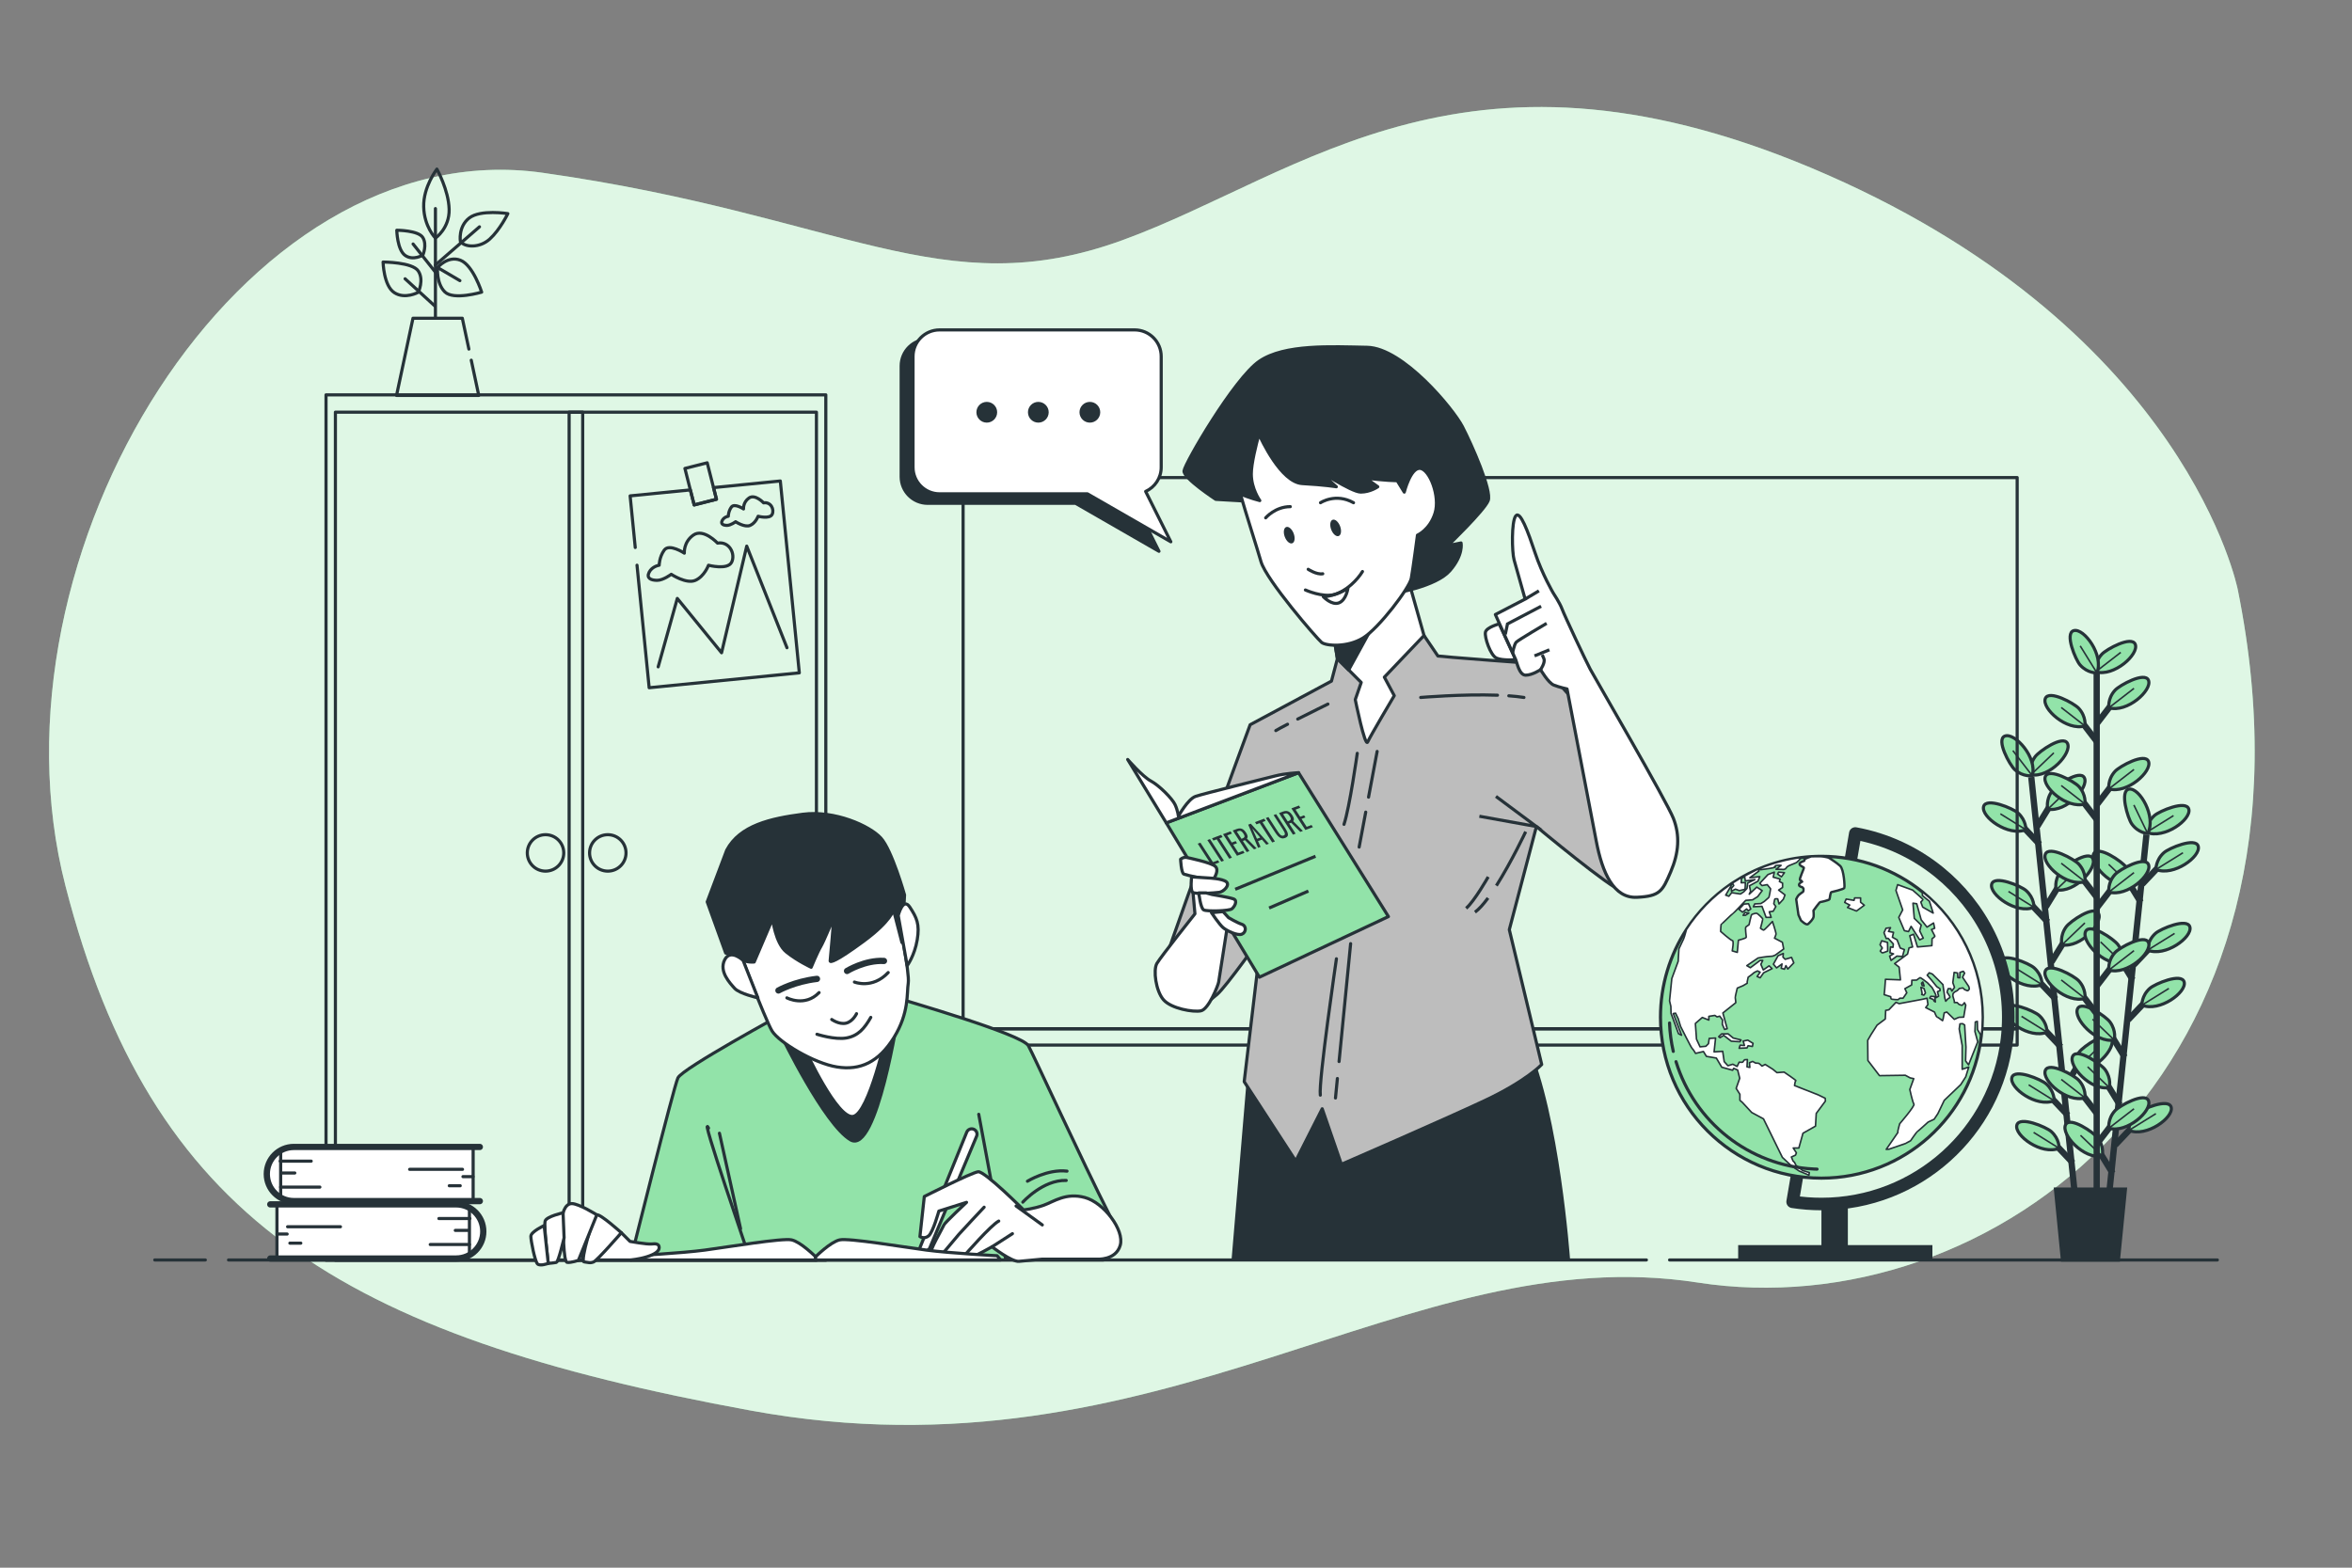 <?xml version="1.0" encoding="utf-8"?>
<!-- Generator: Adobe Illustrator 27.5.0, SVG Export Plug-In . SVG Version: 6.00 Build 0)  -->
<svg version="1.1" xmlns="http://www.w3.org/2000/svg" xmlns:xlink="http://www.w3.org/1999/xlink" x="0px" y="0px"
	 viewBox="0 0 750 500" style="enable-background:new 0 0 750 500;" xml:space="preserve">
<rect x="0" y="0" width="750" height="500" fill="#808080" stroke="none"/>
<g id="Background_Simple">
	<g>
		<path style="fill:#92E3A9;" d="M713.57,188.035c0,0-16.016-81.682-130.532-132.133c-114.515-50.451-167.54-0.247-225.112,20.698
			s-88.804-7.885-184.901-21.498C76.928,41.487-6.356,176.824,20.871,282.53c27.227,105.706,87.288,143.344,218.62,167.369
			c131.332,24.024,209.011-55.256,301.904-40.841C634.29,423.472,744.801,342.591,713.57,188.035z"/>
		<path style="opacity:0.7;fill:#FFFFFF;" d="M713.57,188.035c0,0-16.016-81.682-130.532-132.133
			c-114.515-50.451-167.54-0.247-225.112,20.698s-88.804-7.885-184.901-21.498C76.928,41.487-6.356,176.824,20.871,282.53
			c27.227,105.706,87.288,143.344,218.62,167.369c131.332,24.024,209.011-55.256,301.904-40.841
			C634.29,423.472,744.801,342.591,713.57,188.035z"/>
	</g>
</g>
<g id="Floor">
	<g>
		
			<line style="fill:none;stroke:#263238;stroke-linecap:round;stroke-linejoin:round;stroke-miterlimit:10;" x1="532.393" y1="401.851" x2="707.067" y2="401.851"/>
		
			<line style="fill:none;stroke:#263238;stroke-linecap:round;stroke-linejoin:round;stroke-miterlimit:10;" x1="72.868" y1="401.851" x2="525.003" y2="401.851"/>
		
			<line style="fill:none;stroke:#263238;stroke-linecap:round;stroke-linejoin:round;stroke-miterlimit:10;" x1="49.354" y1="401.851" x2="65.478" y2="401.851"/>
	</g>
</g>
<g id="Plant_2">
	<g>
		<g>
			
				<line style="fill:none;stroke:#263238;stroke-width:2;stroke-miterlimit:10;" x1="647.728" y1="247.84" x2="661.653" y2="381.263"/>
			<g>
				<g>
					
						<line style="fill:none;stroke:#263238;stroke-width:2;stroke-miterlimit:10;" x1="659.409" y1="355.729" x2="653.096" y2="349.062"/>
					<path style="fill:#92E3A9;stroke:#263238;stroke-miterlimit:10;" d="M655.014,351.06c0,0,0.181-2.949-2.512-5.354
						c-1.62-1.447-10.148-5.034-10.957-2.031C640.665,346.941,649.393,353.356,655.014,351.06z"/>
					
						<line style="fill:none;stroke:#263238;stroke-width:0.5;stroke-miterlimit:10;" x1="655.014" y1="351.06" x2="646.896" y2="346.001"/>
				</g>
				<g>
					
						<line style="fill:none;stroke:#263238;stroke-width:2;stroke-miterlimit:10;" x1="660.992" y1="370.903" x2="654.68" y2="364.236"/>
					<path style="fill:#92E3A9;stroke:#263238;stroke-miterlimit:10;" d="M656.597,366.234c0,0,0.181-2.949-2.512-5.354
						c-1.62-1.447-10.148-5.034-10.957-2.031C642.248,362.115,650.976,368.53,656.597,366.234z"/>
					
						<line style="fill:none;stroke:#263238;stroke-width:0.5;stroke-miterlimit:10;" x1="656.597" y1="366.234" x2="648.479" y2="361.175"/>
				</g>
				<g>
					
						<line style="fill:none;stroke:#263238;stroke-width:2;stroke-miterlimit:10;" x1="655.544" y1="318.702" x2="649.232" y2="312.034"/>
					<path style="fill:#92E3A9;stroke:#263238;stroke-miterlimit:10;" d="M651.15,314.032c0,0,0.181-2.949-2.512-5.354
						c-1.62-1.447-10.148-5.034-10.957-2.031C636.8,309.913,645.528,316.328,651.15,314.032z"/>
					
						<line style="fill:none;stroke:#263238;stroke-width:0.5;stroke-miterlimit:10;" x1="651.15" y1="314.032" x2="643.032" y2="308.973"/>
				</g>
				<g>
					
						<line style="fill:none;stroke:#263238;stroke-width:2;stroke-miterlimit:10;" x1="657.128" y1="333.876" x2="650.815" y2="327.209"/>
					<path style="fill:#92E3A9;stroke:#263238;stroke-miterlimit:10;" d="M652.733,329.206c0,0,0.181-2.949-2.513-5.354
						c-1.62-1.447-10.148-5.034-10.957-2.031C638.384,325.087,647.112,331.502,652.733,329.206z"/>
					
						<line style="fill:none;stroke:#263238;stroke-width:0.5;stroke-miterlimit:10;" x1="652.733" y1="329.206" x2="644.615" y2="324.147"/>
				</g>
				<g>
					
						<line style="fill:none;stroke:#263238;stroke-width:2;stroke-miterlimit:10;" x1="652.972" y1="294.053" x2="646.659" y2="287.385"/>
					<path style="fill:#92E3A9;stroke:#263238;stroke-miterlimit:10;" d="M648.577,289.383c0,0,0.181-2.949-2.512-5.354
						c-1.62-1.447-10.148-5.034-10.957-2.031C634.228,285.264,642.956,291.679,648.577,289.383z"/>
					
						<line style="fill:none;stroke:#263238;stroke-width:0.5;stroke-miterlimit:10;" x1="648.577" y1="289.383" x2="640.459" y2="284.324"/>
				</g>
				<g>
					
						<line style="fill:none;stroke:#263238;stroke-width:2;stroke-miterlimit:10;" x1="650.388" y1="269.296" x2="644.076" y2="262.629"/>
					<path style="fill:#92E3A9;stroke:#263238;stroke-miterlimit:10;" d="M645.994,264.626c0,0,0.18-2.949-2.512-5.354
						c-1.62-1.447-10.148-5.034-10.957-2.031C631.644,260.507,640.372,266.922,645.994,264.626z"/>
					
						<line style="fill:none;stroke:#263238;stroke-width:0.5;stroke-miterlimit:10;" x1="645.994" y1="264.626" x2="637.875" y2="259.567"/>
				</g>
				<g>
					
						<line style="fill:none;stroke:#263238;stroke-width:2;stroke-miterlimit:10;" x1="658.347" y1="346.751" x2="663.147" y2="338.924"/>
					<path style="fill:#92E3A9;stroke:#263238;stroke-miterlimit:10;" d="M661.683,341.275c0,0-0.786-2.848,1.353-5.758
						c1.286-1.75,8.889-7.021,10.301-4.25C674.873,334.282,667.657,342.361,661.683,341.275z"/>
					
						<line style="fill:none;stroke:#263238;stroke-width:0.5;stroke-miterlimit:10;" x1="661.683" y1="341.275" x2="668.993" y2="334.288"/>
				</g>
				<g>
					
						<line style="fill:none;stroke:#263238;stroke-width:2;stroke-miterlimit:10;" x1="654.18" y1="306.82" x2="658.98" y2="298.993"/>
					<path style="fill:#92E3A9;stroke:#263238;stroke-miterlimit:10;" d="M657.516,301.344c0,0-0.786-2.848,1.353-5.758
						c1.287-1.751,8.889-7.021,10.301-4.25C670.706,294.351,663.49,302.43,657.516,301.344z"/>
					
						<line style="fill:none;stroke:#263238;stroke-width:0.5;stroke-miterlimit:10;" x1="657.516" y1="301.344" x2="664.826" y2="294.357"/>
				</g>
				<g>
					
						<line style="fill:none;stroke:#263238;stroke-width:2;stroke-miterlimit:10;" x1="652.349" y1="289.272" x2="657.149" y2="281.445"/>
					<path style="fill:#92E3A9;stroke:#263238;stroke-miterlimit:10;" d="M655.685,283.796c0,0-0.786-2.849,1.353-5.758
						c1.286-1.75,8.889-7.021,10.301-4.25C668.874,276.803,661.659,284.882,655.685,283.796z"/>
					
						<line style="fill:none;stroke:#263238;stroke-width:0.5;stroke-miterlimit:10;" x1="655.685" y1="283.796" x2="662.995" y2="276.809"/>
				</g>
				<g>
					
						<line style="fill:none;stroke:#263238;stroke-width:2;stroke-miterlimit:10;" x1="649.664" y1="263.547" x2="654.464" y2="255.72"/>
					<path style="fill:#92E3A9;stroke:#263238;stroke-miterlimit:10;" d="M653,258.07c0,0-0.786-2.848,1.353-5.758
						c1.287-1.75,8.889-7.021,10.301-4.25C666.19,251.077,658.974,259.156,653,258.07z"/>
					
						<line style="fill:none;stroke:#263238;stroke-width:0.5;stroke-miterlimit:10;" x1="653" y1="258.07" x2="660.31" y2="251.084"/>
					<path style="fill:#92E3A9;stroke:#263238;stroke-miterlimit:10;" d="M647.611,247.099c0,0-0.786-2.848,1.353-5.758
						c1.286-1.751,8.889-7.021,10.301-4.25C660.801,240.106,653.585,248.185,647.611,247.099z"/>
					
						<line style="fill:none;stroke:#263238;stroke-width:0.5;stroke-miterlimit:10;" x1="647.611" y1="247.099" x2="654.921" y2="240.112"/>
					<path style="fill:#92E3A9;stroke:#263238;stroke-miterlimit:10;" d="M648.035,247.4c0,0-2.915,0.482-5.584-1.949
						c-1.606-1.463-6.05-9.577-3.146-10.69C642.464,233.55,649.741,241.573,648.035,247.4z"/>
					
						<line style="fill:none;stroke:#263238;stroke-width:0.5;stroke-miterlimit:10;" x1="648.035" y1="247.4" x2="641.853" y2="239.398"/>
				</g>
			</g>
		</g>
		<g>
			
				<line style="fill:none;stroke:#263238;stroke-width:2;stroke-miterlimit:10;" x1="684.454" y1="266.214" x2="670.608" y2="399.646"/>
			<g>
				<g>
					
						<line style="fill:none;stroke:#263238;stroke-width:2;stroke-miterlimit:10;" x1="673.67" y1="374.197" x2="668.865" y2="366.373"/>
					<path style="fill:#92E3A9;stroke:#263238;stroke-miterlimit:10;" d="M670.331,368.723c0,0,0.784-2.849-1.356-5.757
						c-1.288-1.75-8.894-7.016-10.304-4.244C657.137,361.737,664.357,369.812,670.331,368.723z"/>
					
						<line style="fill:none;stroke:#263238;stroke-width:0.5;stroke-miterlimit:10;" x1="670.331" y1="368.723" x2="663.428" y2="362.101"/>
				</g>
				<g>
					
						<line style="fill:none;stroke:#263238;stroke-width:2;stroke-miterlimit:10;" x1="677.512" y1="337.167" x2="672.708" y2="329.343"/>
					<path style="fill:#92E3A9;stroke:#263238;stroke-miterlimit:10;" d="M674.173,331.693c0,0,0.784-2.849-1.356-5.757
						c-1.288-1.75-8.894-7.016-10.304-4.244C660.979,324.708,668.2,332.782,674.173,331.693z"/>
					
						<line style="fill:none;stroke:#263238;stroke-width:0.5;stroke-miterlimit:10;" x1="674.173" y1="331.693" x2="667.271" y2="325.071"/>
				</g>
				<g>
					
						<line style="fill:none;stroke:#263238;stroke-width:2;stroke-miterlimit:10;" x1="675.938" y1="352.342" x2="671.133" y2="344.518"/>
					<path style="fill:#92E3A9;stroke:#263238;stroke-miterlimit:10;" d="M672.599,346.868c0,0,0.784-2.849-1.356-5.757
						c-1.288-1.75-8.894-7.016-10.304-4.244C659.405,339.883,666.625,347.957,672.599,346.868z"/>
					
						<line style="fill:none;stroke:#263238;stroke-width:0.5;stroke-miterlimit:10;" x1="672.599" y1="346.868" x2="665.696" y2="340.246"/>
				</g>
				<g>
					
						<line style="fill:none;stroke:#263238;stroke-width:2;stroke-miterlimit:10;" x1="680.07" y1="312.517" x2="675.266" y2="304.693"/>
					<path style="fill:#92E3A9;stroke:#263238;stroke-miterlimit:10;" d="M676.731,307.042c0,0,0.784-2.849-1.356-5.757
						c-1.288-1.75-8.894-7.016-10.304-4.244C663.537,300.057,670.758,308.132,676.731,307.042z"/>
					
						<line style="fill:none;stroke:#263238;stroke-width:0.5;stroke-miterlimit:10;" x1="676.731" y1="307.042" x2="669.828" y2="300.42"/>
				</g>
				<g>
					
						<line style="fill:none;stroke:#263238;stroke-width:2;stroke-miterlimit:10;" x1="682.639" y1="287.758" x2="677.835" y2="279.934"/>
					<path style="fill:#92E3A9;stroke:#263238;stroke-miterlimit:10;" d="M679.3,282.284c0,0,0.784-2.849-1.356-5.757
						c-1.288-1.75-8.894-7.016-10.304-4.244C666.106,275.299,673.327,283.373,679.3,282.284z"/>
					
						<line style="fill:none;stroke:#263238;stroke-width:0.5;stroke-miterlimit:10;" x1="679.3" y1="282.284" x2="672.398" y2="275.662"/>
				</g>
				<g>
					
						<line style="fill:none;stroke:#263238;stroke-width:2;stroke-miterlimit:10;" x1="674.48" y1="365.193" x2="680.789" y2="358.522"/>
					<path style="fill:#92E3A9;stroke:#263238;stroke-miterlimit:10;" d="M678.872,360.521c0,0-0.182-2.949,2.509-5.356
						c1.619-1.448,10.145-5.04,10.956-2.038C693.219,356.393,684.494,362.814,678.872,360.521z"/>
					
						<line style="fill:none;stroke:#263238;stroke-width:0.5;stroke-miterlimit:10;" x1="678.872" y1="360.521" x2="687.464" y2="355.189"/>
				</g>
				<g>
					
						<line style="fill:none;stroke:#263238;stroke-width:2;stroke-miterlimit:10;" x1="678.624" y1="325.26" x2="684.932" y2="318.589"/>
					<path style="fill:#92E3A9;stroke:#263238;stroke-miterlimit:10;" d="M683.016,320.587c0,0-0.182-2.949,2.509-5.356
						c1.62-1.448,10.145-5.04,10.956-2.038C697.362,316.46,688.638,322.88,683.016,320.587z"/>
					
						<line style="fill:none;stroke:#263238;stroke-width:0.5;stroke-miterlimit:10;" x1="683.016" y1="320.587" x2="691.607" y2="315.255"/>
				</g>
				<g>
					
						<line style="fill:none;stroke:#263238;stroke-width:2;stroke-miterlimit:10;" x1="680.445" y1="307.711" x2="686.753" y2="301.04"/>
					<path style="fill:#92E3A9;stroke:#263238;stroke-miterlimit:10;" d="M684.836,303.038c0,0-0.182-2.949,2.509-5.356
						c1.619-1.448,10.145-5.04,10.956-2.038C699.183,298.911,690.459,305.331,684.836,303.038z"/>
					
						<line style="fill:none;stroke:#263238;stroke-width:0.5;stroke-miterlimit:10;" x1="684.836" y1="303.038" x2="693.428" y2="297.706"/>
				</g>
				<g>
					
						<line style="fill:none;stroke:#263238;stroke-width:2;stroke-miterlimit:10;" x1="683.114" y1="281.983" x2="689.423" y2="275.313"/>
					<path style="fill:#92E3A9;stroke:#263238;stroke-miterlimit:10;" d="M687.506,277.311c0,0-0.182-2.949,2.509-5.356
						c1.619-1.448,10.145-5.04,10.956-2.038C701.853,273.184,693.129,279.604,687.506,277.311z"/>
					
						<line style="fill:none;stroke:#263238;stroke-width:0.5;stroke-miterlimit:10;" x1="687.506" y1="277.311" x2="696.098" y2="271.979"/>
					<path style="fill:#92E3A9;stroke:#263238;stroke-miterlimit:10;" d="M684.492,265.465c0,0-0.182-2.949,2.509-5.356
						c1.619-1.448,10.145-5.04,10.956-2.038C698.839,261.338,690.115,267.758,684.492,265.465z"/>
					
						<line style="fill:none;stroke:#263238;stroke-width:0.5;stroke-miterlimit:10;" x1="684.492" y1="265.465" x2="693.084" y2="260.133"/>
					<path style="fill:#92E3A9;stroke:#263238;stroke-miterlimit:10;" d="M684.844,265.848c0,0-2.952-0.128-5.063-3.057
						c-1.27-1.762-3.949-10.617-0.878-11.109C682.244,251.147,687.714,260.496,684.844,265.848z"/>
					
						<line style="fill:none;stroke:#263238;stroke-width:0.5;stroke-miterlimit:10;" x1="684.844" y1="265.848" x2="680.443" y2="256.744"/>
				</g>
			</g>
		</g>
		
			<line style="fill:none;stroke:#263238;stroke-width:2;stroke-miterlimit:10;" x1="668.587" y1="211.881" x2="668.587" y2="380.613"/>
		<g>
			<g>
				
					<line style="fill:none;stroke:#263238;stroke-width:2;stroke-miterlimit:10;" x1="668.722" y1="355.243" x2="663.135" y2="347.957"/>
				<path style="fill:#92E3A9;stroke:#263238;stroke-miterlimit:10;" d="M664.836,350.142c0,0,0.486-2.915-1.943-5.586
					c-1.461-1.607-9.57-6.061-10.687-3.157C650.991,344.556,659.006,351.843,664.836,350.142z"/>
				
					<line style="fill:none;stroke:#263238;stroke-width:0.5;stroke-miterlimit:10;" x1="664.836" y1="350.142" x2="657.286" y2="344.268"/>
			</g>
			<g>
				
					<line style="fill:none;stroke:#263238;stroke-width:2;stroke-miterlimit:10;" x1="668.722" y1="323.534" x2="663.135" y2="316.247"/>
				<path style="fill:#92E3A9;stroke:#263238;stroke-miterlimit:10;" d="M664.836,318.433c0,0,0.486-2.915-1.943-5.586
					c-1.461-1.607-9.57-6.06-10.687-3.158C650.991,312.847,659.006,320.133,664.836,318.433z"/>
				
					<line style="fill:none;stroke:#263238;stroke-width:0.5;stroke-miterlimit:10;" x1="664.836" y1="318.433" x2="657.286" y2="312.559"/>
			</g>
			<g>
				
					<line style="fill:none;stroke:#263238;stroke-width:2;stroke-miterlimit:10;" x1="668.722" y1="286.305" x2="663.135" y2="279.019"/>
				<path style="fill:#92E3A9;stroke:#263238;stroke-miterlimit:10;" d="M664.836,281.205c0,0,0.486-2.915-1.943-5.586
					c-1.461-1.607-9.57-6.06-10.687-3.158C650.991,275.618,659.006,282.905,664.836,281.205z"/>
				
					<line style="fill:none;stroke:#263238;stroke-width:0.5;stroke-miterlimit:10;" x1="664.836" y1="281.205" x2="657.286" y2="275.33"/>
			</g>
			<g>
				
					<line style="fill:none;stroke:#263238;stroke-width:2;stroke-miterlimit:10;" x1="668.722" y1="261.522" x2="663.135" y2="254.236"/>
				<path style="fill:#92E3A9;stroke:#263238;stroke-miterlimit:10;" d="M664.836,256.422c0,0,0.486-2.915-1.943-5.586
					c-1.461-1.607-9.57-6.061-10.687-3.158C650.991,250.835,659.006,258.122,664.836,256.422z"/>
				
					<line style="fill:none;stroke:#263238;stroke-width:0.5;stroke-miterlimit:10;" x1="664.836" y1="256.422" x2="657.286" y2="250.547"/>
			</g>
			<g>
				
					<line style="fill:none;stroke:#263238;stroke-width:2;stroke-miterlimit:10;" x1="668.722" y1="236.631" x2="663.135" y2="229.344"/>
				<path style="fill:#92E3A9;stroke:#263238;stroke-miterlimit:10;" d="M664.836,231.53c0,0,0.486-2.915-1.943-5.586
					c-1.461-1.607-9.57-6.061-10.687-3.158C650.991,225.944,659.006,233.23,664.836,231.53z"/>
				
					<line style="fill:none;stroke:#263238;stroke-width:0.5;stroke-miterlimit:10;" x1="664.836" y1="231.53" x2="657.286" y2="225.656"/>
			</g>
			<g>
				
					<line style="fill:none;stroke:#263238;stroke-width:2;stroke-miterlimit:10;" x1="668.599" y1="364.926" x2="674.185" y2="357.639"/>
				<path style="fill:#92E3A9;stroke:#263238;stroke-miterlimit:10;" d="M672.484,359.825c0,0-0.486-2.915,1.943-5.586
					c1.461-1.608,9.57-6.061,10.687-3.157C686.329,354.239,678.314,361.526,672.484,359.825z"/>
				
					<line style="fill:none;stroke:#263238;stroke-width:0.5;stroke-miterlimit:10;" x1="672.484" y1="359.825" x2="680.48" y2="353.635"/>
			</g>
			<g>
				
					<line style="fill:none;stroke:#263238;stroke-width:2;stroke-miterlimit:10;" x1="668.599" y1="314.494" x2="674.185" y2="307.208"/>
				<path style="fill:#92E3A9;stroke:#263238;stroke-miterlimit:10;" d="M672.484,309.393c0,0-0.486-2.915,1.943-5.586
					c1.461-1.607,9.57-6.06,10.687-3.157C686.329,303.807,678.314,311.094,672.484,309.393z"/>
				
					<line style="fill:none;stroke:#263238;stroke-width:0.5;stroke-miterlimit:10;" x1="672.484" y1="309.393" x2="680.48" y2="303.203"/>
			</g>
			<g>
				
					<line style="fill:none;stroke:#263238;stroke-width:2;stroke-miterlimit:10;" x1="668.599" y1="289.603" x2="674.185" y2="282.316"/>
				<path style="fill:#92E3A9;stroke:#263238;stroke-miterlimit:10;" d="M672.484,284.502c0,0-0.486-2.915,1.943-5.586
					c1.461-1.607,9.57-6.061,10.687-3.157C686.329,278.916,678.314,286.203,672.484,284.502z"/>
				
					<line style="fill:none;stroke:#263238;stroke-width:0.5;stroke-miterlimit:10;" x1="672.484" y1="284.502" x2="680.48" y2="278.312"/>
			</g>
			<g>
				
					<line style="fill:none;stroke:#263238;stroke-width:2;stroke-miterlimit:10;" x1="668.599" y1="256.703" x2="674.185" y2="249.417"/>
				<path style="fill:#92E3A9;stroke:#263238;stroke-miterlimit:10;" d="M672.484,251.602c0,0-0.486-2.915,1.943-5.586
					c1.461-1.607,9.57-6.061,10.687-3.158C686.329,246.016,678.314,253.303,672.484,251.602z"/>
				
					<line style="fill:none;stroke:#263238;stroke-width:0.5;stroke-miterlimit:10;" x1="672.484" y1="251.602" x2="680.48" y2="245.412"/>
			</g>
			<g>
				
					<line style="fill:none;stroke:#263238;stroke-width:2;stroke-miterlimit:10;" x1="668.599" y1="230.838" x2="674.185" y2="223.551"/>
				<path style="fill:#92E3A9;stroke:#263238;stroke-miterlimit:10;" d="M672.484,225.737c0,0-0.486-2.915,1.943-5.586
					c1.461-1.607,9.57-6.061,10.687-3.158C686.329,220.151,678.314,227.437,672.484,225.737z"/>
				
					<line style="fill:none;stroke:#263238;stroke-width:0.5;stroke-miterlimit:10;" x1="672.484" y1="225.737" x2="680.48" y2="219.547"/>
				<path style="fill:#92E3A9;stroke:#263238;stroke-miterlimit:10;" d="M668.264,214.266c0,0-0.486-2.914,1.943-5.586
					c1.461-1.607,9.57-6.061,10.687-3.157C682.108,208.679,674.093,215.966,668.264,214.266z"/>
				
					<line style="fill:none;stroke:#263238;stroke-width:0.5;stroke-miterlimit:10;" x1="668.264" y1="214.266" x2="676.26" y2="208.075"/>
				<path style="fill:#92E3A9;stroke:#263238;stroke-miterlimit:10;" d="M668.654,214.609c0,0-2.95,0.177-5.352-2.518
					c-1.445-1.622-5.023-10.153-2.019-10.959C664.55,200.256,670.956,208.991,668.654,214.609z"/>
				
					<line style="fill:none;stroke:#263238;stroke-width:0.5;stroke-miterlimit:10;" x1="668.654" y1="214.609" x2="663.336" y2="206.009"/>
			</g>
		</g>
		<polygon style="fill:#263238;stroke:#263238;stroke-miterlimit:10;" points="675.529,401.896 657.659,401.896 655.426,379.246 
			677.763,379.246 		"/>
	</g>
</g>
<g id="Plant_1">
	<g>
		<polyline style="fill:none;stroke:#263238;stroke-linecap:round;stroke-linejoin:round;stroke-miterlimit:10;" points="
			149.517,111.337 147.421,101.5 131.691,101.5 126.448,126.112 152.665,126.112 150.273,114.887 		"/>
		<g>
			
				<line style="fill:none;stroke:#263238;stroke-linecap:round;stroke-linejoin:round;stroke-miterlimit:10;" x1="138.848" y1="101.144" x2="138.848" y2="66.524"/>
			
				<line style="fill:none;stroke:#263238;stroke-linecap:round;stroke-linejoin:round;stroke-miterlimit:10;" x1="138.851" y1="84.515" x2="152.893" y2="72.345"/>
			<path style="fill:none;stroke:#263238;stroke-linecap:round;stroke-linejoin:round;stroke-miterlimit:10;" d="M138.851,75.934
				c0,0-3.589-3.589-3.745-9.985c-0.156-6.397,4.213-12.014,4.213-12.014s3.745,6.709,3.901,12.794
				C143.375,72.813,138.851,75.934,138.851,75.934z"/>
			<path style="fill:none;stroke:#263238;stroke-linecap:round;stroke-linejoin:round;stroke-miterlimit:10;" d="M146.808,77.026
				c0,0-0.78-4.681,2.808-7.489c3.589-2.808,12.326-1.404,12.326-1.404s-2.496,5.149-5.773,8.113
				C152.893,79.21,148.212,78.898,146.808,77.026z"/>
			<g>
				
					<line style="fill:none;stroke:#263238;stroke-linecap:round;stroke-linejoin:round;stroke-miterlimit:10;" x1="138.695" y1="97.621" x2="129.177" y2="88.918"/>
				<path style="fill:none;stroke:#263238;stroke-linecap:round;stroke-linejoin:round;stroke-miterlimit:10;" d="M133.39,93.216
					c0,0,1.872-3.907,0-6.772c-1.872-2.865-11.234-2.865-11.234-2.865s0.156,7.553,3.589,9.767
					C129.177,95.56,133.39,93.216,133.39,93.216z"/>
			</g>
			<g>
				
					<line style="fill:none;stroke:#263238;stroke-linecap:round;stroke-linejoin:round;stroke-miterlimit:10;" x1="139.007" y1="87.011" x2="131.726" y2="77.82"/>
				<path style="fill:none;stroke:#263238;stroke-linecap:round;stroke-linejoin:round;stroke-miterlimit:10;" d="M134.846,81.347
					c0,0,1.387-3.206,0-5.558c-1.387-2.351-8.321-2.351-8.321-2.351s0.116,6.199,2.658,8.016
					C131.726,83.271,134.846,81.347,134.846,81.347z"/>
			</g>
			<path style="fill:none;stroke:#263238;stroke-linecap:round;stroke-linejoin:round;stroke-miterlimit:10;" d="M139.526,85.329
				c0,0-0.455,5.021,2.322,7.774c2.776,2.753,11.746,0.074,11.746,0.074s-2.739-8.626-6.787-10.186
				C142.759,81.433,139.526,85.329,139.526,85.329z"/>
			
				<line style="fill:none;stroke:#263238;stroke-linecap:round;stroke-linejoin:round;stroke-miterlimit:10;" x1="139.526" y1="85.329" x2="146.652" y2="89.508"/>
		</g>
	</g>
</g>
<g id="Blackboard">
	<g>
		
			<rect x="307.112" y="152.312" style="fill:none;stroke:#263238;stroke-linecap:round;stroke-linejoin:round;stroke-miterlimit:10;" width="336.118" height="175.798"/>
		
			<rect x="307.112" y="328.11" style="fill:none;stroke:#263238;stroke-linecap:round;stroke-linejoin:round;stroke-miterlimit:10;" width="336.118" height="5.205"/>
	</g>
</g>
<g id="Drawing">
	<g>
		<g>
			<polyline style="fill:none;stroke:#263238;stroke-linecap:round;stroke-linejoin:round;stroke-miterlimit:10;" points="
				202.566,174.614 200.934,158.156 220.133,156.256 221.354,161.046 228.464,159.236 227.523,155.516 248.824,153.406 
				254.883,214.596 207.003,219.346 203.127,180.271 			"/>
			<polygon style="fill:none;stroke:#263238;stroke-linecap:round;stroke-linejoin:round;stroke-miterlimit:10;" points="
				228.464,159.236 221.354,161.046 220.133,156.256 218.404,149.406 225.514,147.606 227.523,155.516 			"/>
		</g>
		<polyline style="fill:none;stroke:#263238;stroke-linecap:round;stroke-linejoin:round;stroke-miterlimit:10;" points="
			209.879,212.682 215.975,190.866 230.092,208.191 238.113,174.182 250.946,206.587 		"/>
		<path style="fill:none;stroke:#263238;stroke-linecap:round;stroke-linejoin:round;stroke-miterlimit:10;" d="M228.808,173.22
			c0,0-4.492-4.813-7.7-2.567c-3.208,2.246-2.887,5.775-2.887,5.775s-4.813-3.208-6.417-0.962c-1.604,2.246-1.604,4.813-1.604,4.813
			s-2.246,0.321-3.208,2.246c-0.962,1.925,0.642,2.567,2.567,2.567s4.492-1.925,4.492-1.925s4.813,3.208,7.7,1.925
			c2.888-1.283,4.171-4.813,4.171-4.813s6.096,1.604,7.379-0.963C234.583,176.749,232.658,172.578,228.808,173.22z"/>
		<path style="fill:none;stroke:#263238;stroke-linecap:round;stroke-linejoin:round;stroke-miterlimit:10;" d="M243.497,160.383
			c0,0-2.717-2.911-4.658-1.553c-1.941,1.359-1.747,3.494-1.747,3.494s-2.911-1.941-3.882-0.582
			c-0.971,1.359-0.971,2.911-0.971,2.911s-1.359,0.194-1.941,1.359c-0.582,1.165,0.388,1.553,1.553,1.553s2.717-1.165,2.717-1.165
			s2.911,1.941,4.658,1.165c1.747-0.776,2.523-2.911,2.523-2.911s3.688,0.97,4.464-0.582
			C246.991,162.518,245.827,159.995,243.497,160.383z"/>
	</g>
</g>
<g id="Shelf">
	<g>
		
			<rect x="103.961" y="125.932" style="fill:none;stroke:#263238;stroke-linecap:round;stroke-linejoin:round;stroke-miterlimit:10;" width="159.372" height="275.997"/>
		
			<rect x="106.952" y="131.461" style="fill:none;stroke:#263238;stroke-linecap:round;stroke-linejoin:round;stroke-miterlimit:10;" width="153.39" height="270.468"/>
		
			<rect x="181.483" y="131.461" style="fill:none;stroke:#263238;stroke-linecap:round;stroke-linejoin:round;stroke-miterlimit:10;" width="4.328" height="270.468"/>
		<path style="fill:none;stroke:#263238;stroke-linecap:round;stroke-linejoin:round;stroke-miterlimit:10;" d="M179.769,272.028
			c0-3.209-2.602-5.811-5.811-5.811c-3.21,0-5.811,2.602-5.811,5.811c0,3.21,2.602,5.811,5.811,5.811
			C177.167,277.839,179.769,275.237,179.769,272.028z"/>
		<path style="fill:none;stroke:#263238;stroke-linecap:round;stroke-linejoin:round;stroke-miterlimit:10;" d="M199.624,272.028
			c0-3.209-2.602-5.811-5.811-5.811c-3.21,0-5.811,2.602-5.811,5.811c0,3.21,2.602,5.811,5.811,5.811
			C197.022,277.839,199.624,275.237,199.624,272.028z"/>
	</g>
</g>
<g id="Earth_Globe">
	<g>
		<path style="fill:none;stroke:#263238;stroke-width:4;stroke-linecap:round;stroke-linejoin:round;stroke-miterlimit:10;" d="
			M571.627,383.304c2.994,0.464,6.062,0.704,9.186,0.704c30.566,0,55.749-23.013,59.176-52.654c0.264-2.271,0.4-4.58,0.4-6.919
			c0-18.715-8.627-35.413-22.122-46.335c-7.575-6.13-16.68-10.439-26.656-12.265L571.627,383.304z"/>
		<path style="fill:#92E3A9;stroke:#263238;stroke-linecap:round;stroke-linejoin:round;stroke-miterlimit:10;" d="M613.08,284.517
			c-8.817-7.134-20.039-11.407-32.267-11.407c-2.167,0-4.302,0.134-6.399,0.394c-4.57,0.57-8.957,1.738-13.071,3.428
			c-0.257,0.105-0.511,0.21-0.765,0.321c-0.283,0.12-0.564,0.245-0.841,0.368c-1.51,0.683-2.982,1.434-4.407,2.252l-2.862,1.767
			c-0.222,0.149-0.444,0.298-0.663,0.45c-5.563,3.817-10.335,8.703-14.021,14.359c-5.245,8.048-8.294,17.659-8.294,27.986
			c0,28.345,22.977,51.322,51.322,51.322c26.333,0,48.028-19.826,50.981-45.362c0.228-1.957,0.345-3.945,0.345-5.96
			C632.138,308.311,624.706,293.926,613.08,284.517z M587.991,283.167c-0.178,0.298-3.639,1.192-4.056,1.253
			c-0.418,0.058-0.537,2.088-0.657,2.327c-0.12,0.237-2.567,0.835-2.865,0.835c-0.298,0-2.266,2.804-2.266,2.804
			s0.12,1.133,0.058,1.91c-0.058,0.774-1.253,1.907-1.729,2.325c-0.479,0.418-2.088-1.133-2.088-1.133l-0.777-1.729l-0.715-4.953
			c0,0,0.418-0.955,0.835-1.311c0.418-0.359,0.777-0.599,1.194-0.897c0.418-0.298,0.237-0.774,0.298-1.075
			c0.058-0.298-0.537-0.716-0.537-0.716s-0.894-0.12-0.894-0.596c0-0.479,1.013-0.955,1.013-0.955s-0.178-0.537-0.657-0.596
			c-0.476-0.061,1.314-3.639,1.194-3.94c-0.12-0.298-1.194-0.596-1.373-1.072c-0.178-0.479,1.373-0.955,1.373-0.955
			s0.298-0.24,0.178-0.479c-0.12-0.237,2.088-0.955,2.088-0.955s3.221-0.117,3.878,0.061c0.657,0.178,1.431,0.178,1.91,0.537
			c0.476,0.356,2.088,1.311,3.28,2.386C587.871,277.321,588.169,282.869,587.991,283.167z"/>
		
			<path style="fill:#FFFFFF;stroke:#263238;stroke-width:0.5;stroke-linecap:round;stroke-linejoin:round;stroke-miterlimit:10;" d="
			M552.687,331.073l-1.63-1.343l-2.085,0.029l-0.917,0.888l0.429,0.312l1.171-0.742l2.401,1.857l2.745,0.172l0.371-0.572
			L552.687,331.073z M557.316,331.733l-1.457,0.312l0.4,1.402l-1.373-0.088l-0.313,0.972l2.514-0.114l0.342-0.686l1.373,0.228
			l0.201-0.999L557.316,331.733z M616.958,317.832l-1.282-0.056l-0.353,0.546l1.145,0.435l0.298,0.573l0.383,0.219L616.958,317.832z
			 M613.524,315.241l-0.984-0.327l0.301,1.446l0.082,0.628l-0.137,0.19l0.683,0.219l0.517-0.683L613.524,315.241z M613.141,313.197
			l-0.409,0.383l0.19,0.736l0.628,0.134L613.141,313.197z M601.892,300.587l-1.849-0.537l-0.537,1.253l0.716,1.075l-0.657,0.955
			c0,0,0.359,0.359,0.537,0.537c0.178,0.178,1.849-0.537,1.849-0.537L601.892,300.587z M605.948,302.377l-1.013-2.625l-1.492-0.835
			l0.359-1.551l-1.612-0.298l0.657-1.194l-1.434,0.181l-0.654,1.431l0.715,1.849l0.596-0.059l1.67,1.79l-0.12,1.072l-0.774-0.117
			l-0.181,1.849l1.136,0.356l-1.253,0.718l0.476,1.37l1.849-1.37l1.79,0.117l0.599-2.205L605.948,302.377z M630.529,325.763
			l0.061,2.625l1.203,2.006c0.228-1.957,0.345-3.945,0.345-5.96c0-16.123-7.432-30.509-19.058-39.918l-0.091,1.095l2.266,1.852
			l1.194,3.759l-3.341-1.91l-0.599-1.612c0,0,0.599-0.596,0.657-0.774c0.061-0.178-3.283-3.043-3.283-3.043l-4.772-1.732
			l-0.537,1.852l2.149,6.203l-1.253,2.389l1.79,4.234l1.311,0.298l0.835-1.67l2.745,4.296l1.133-0.537l-1.133-2.325l0.476-1.852
			l-2.208-2.147l-0.418-4.833l1.194,0.178l1.431,5.131l1.852,2.328l2.088-1.311l0.356,1.67l-1.013,0.418
			c0,0,1.013,1.907,1.075,2.088c0.058,0.178-0.897,0.835-0.897,0.835l-0.058,2.208l-4.594,0.418l-1.253-4.059l-1.194,0.479
			l0.893,3.58l-1.133,0.298l-0.476,1.968l-4.118,3.043l1.434,1.133l0.418,4.056l-4.775-0.178l-0.24,3.221l-0.178,1.67l2.088,0.657
			c0,0,0,0.537,0.178,0.715c0.181,0.178,2.149,0.24,2.149,0.24l0.596-0.479h1.016l1.191-1.729l-0.596-1.314l2.146-1.191l0.061-1.492
			l1.551-0.058c0,0,0.894-0.718,1.075-0.777c0.178-0.058,2.325,1.612,2.325,1.612l1.492,1.551l0.596,1.072l0.599,1.253l0.12,0.897
			l0.774-0.476l-0.356-1.434l0.835-0.356l-0.061-0.599l-1.013-0.654l-1.67-2.088l-1.373-1.554l0.657-0.774l1.013,0.418l3.341,3.341
			l0.359,2.445l0.237,1.79l0.301,1.075l0.774-0.835c0,0,0.596-0.24,0.596-0.476c0-0.24-0.952-1.553-0.952-1.553l0.356-1.133h0.835
			l0.359,0.777l0.835-1.195l-0.537-1.489l0.418-3.283l1.075,0.178l0.117,1.492l0.599,0.058l0.058-1.729l1.075-0.359l0.418,0.599
			l-0.657,1.311l1.968,2.923c0,0,0.298,0.777,0.12,0.955c-0.178,0.178-0.356,0.476-0.537,0.418
			c-0.178-0.059-0.894-0.359-0.894-0.359l-0.537-0.534l-1.133,0.178l-0.657,0.657c0,0-0.537,0.298-0.774,0.418
			c-0.239,0.117-0.599,0.596-0.599,0.596l-0.058,0.715l0.476,1.612v0.476h0.896l0.596,0.596c0,0,0.716,0.24,0.894,0.301
			c0.181,0.059,0.835-0.835,0.835-0.835l0.418,0.774l-0.654,3.82c0,0-1.253,0.058-1.434,0.058c-0.178,0-1.551,0.657-1.551,0.657
			l-2.386-2.328l-0.835,0.24l-0.359,1.968l-0.178,0.537c0,0-1.609-1.194-1.79-1.194c-0.178,0-0.774-1.551-0.774-1.551l-2.804-1.431
			l0.716-0.955l-0.298-2.03l-1.554,0.359l-7.336,1.373l-1.016-0.418l-2.266,2.386l-1.013,0.178l-0.12,2.745l-2.625,1.968
			l-1.91,2.984l-1.075,1.849l0.061,6.442l3.697,4.833l8.236-0.12l1.551,0.835l1.133,0.24l-1.253,3.461c0,0,0.893,4.118,1.311,4.652
			c0.417,0.537-4.532,6.264-4.532,6.264s-0.596,2.149-0.596,2.328c0,0.181,0,0.479,0,0.479l-3.7,5.368l0.894-0.059l5.192-1.79
			l1.67-0.894c0,0,1.968-2.865,2.146-2.923c0.178-0.061,3.461-3.043,3.461-3.043l1.91-0.897l1.192-1.79l2.03-4.234l5.251-5.011
			l1.609-2.506l0.955-3.104l-2.088,0.715v-7.575l-0.955-5.309l0.24-1.612l0.835-0.058l0.657,0.418l0.418,7.038l-0.12,4.416
			l0.955,1.253l2.923-7.339l-0.894-3.28l0.117-3.043L630.529,325.763z M593.3,287.761v-1.373h-1.91l-0.178,0.777l-2.506-0.418
			l-0.476,1.072l1.609,0.835l-0.716,0.777l2.865,1.133l2.506-1.849L593.3,287.761z M571.287,305.362l-2.03,0.596l-0.715-0.715
			l0.12-1.133l-1.671,0.715l-1.492,2.684l1.013,1.194l1.732-1.253l-0.24,1.37l1.013,0.301l0.479-1.136l0.596,1.075l1.91-1.968
			L571.287,305.362z M556.431,291.04l-0.599,0.897h0.716l1.136-0.715L556.431,291.04z M557.564,288.237l-1.492,0.12l-1.551,1.671
			l1.133,0.897l1.311-1.016l0.537,0.599l0.777-0.599L557.564,288.237z M567.169,278.156l-0.359,0.596l1.253,0.894l0.955-1.311
			L567.169,278.156z M567.169,283.883l1.253-0.835v-1.372l-1.013-0.537l0.237-0.774l-2.208-0.599l0.359-1.609l-2.03,0.774
			l-2.622,2.803l0.715,0.719l1.671-0.301l1.072,1.314c0,0-0.418,2.684-0.596,2.803c-0.178,0.12-1.191,1.075-1.431,1.253
			c-0.24,0.178-1.075,0.657-1.075,0.657l-1.968,0.12l-0.418,0.894l2.745-0.12l1.311,3.522h1.612l-0.599-1.79l1.253-0.181
			l0.835-1.489l-0.654-0.897c0,0,0.237-1.191,0.298-1.431c0.058-0.239,0.955-0.12,0.955-0.12l0.417,1.612l1.373-1.492l0.534-1.372
			L567.169,283.883z M555.237,281.555l0.094-1.682l-2.862,1.767l0.383,0.812l-0.777,0.893l0.061,0.897l1.253-0.657l1.253,0.476
			c0,0,1.551-0.356,1.729-0.418c0.178-0.058,0.178-2.147,0.178-2.147L555.237,281.555z M582.025,350.286l-2.208-1.075l-7.578-2.982
			c0,0,0.181-1.492,0.418-1.551c0.24-0.061-3.758-2.745-3.758-2.745l-2.266,0.178l-1.311-1.075l-2.447-1.551l-1.014,0.538
			c0,0-0.835-0.835-1.075-0.894c-0.24-0.061-0.955-0.061-0.955-0.061l-0.955-0.537l-1.014,0.418l0.12,1.492l-0.896-0.178l0.12-2.328
			l-0.894,0.061c0,0-0.479,0.534-0.537,0.716c-0.061,0.178-1.195,0.058-1.195,0.058l-0.654,1.373l-1.373-0.716l-1.554,0.476
			l-1.191-1.311l-0.479-3.283l-2.742,0.181l0.476-4.415l-2.027,0.12l-0.239,1.67l-0.835,0.835l-1.852,0.178l-1.133-2.447
			l-0.356-5.011l2.208-1.91l0.894,0.359l1.194,0.476v-1.192l1.907-0.298l0.718,0.476l0.835-0.239l0.894,1.194l-0.058,1.431
			l0.715,1.612l0.835-0.24l-1.372-5.011l4.118-3.279c0,0-0.12-1.434-0.181-1.612c-0.058-0.178,0.657-3.043,0.657-3.043l1.849-0.777
			l1.314-0.774v-0.479l0.298-1.431l1.133-0.835l0.777-0.657l1.072-0.534l0.835,0.418l-0.955,1.37l0.955,0.418l1.136-1.609
			l2.684-1.314l-0.955-0.894l-1.849,1.311l-0.777-1.79l0.596-1.253h-0.835l-3.102,2.328l-1.133-0.657l3.58-2.444
			c0,0,2.862-0.537,4.056-0.537c1.191,0,1.968-0.777,1.968-0.777l2.146-1.551l-0.417-2.146l-2.506-1.314
			c0,0,0.418-0.894,0.479-1.311c0.059-0.418-1.133-3.998-1.133-3.998s-2.567,2.745-2.804,2.745c-0.24,0-1.016-0.596-1.016-0.596
			s0.777-2.807,0.716-2.984c-0.058-0.178-1.551-1.729-1.968-1.79c-0.418-0.058-1.253,0.298-1.492,0.359
			c-0.237,0.059-0.894,3.28-0.894,3.28s-0.716,0.479-1.013,0.718c-0.298,0.236,0.12,2.923,0.12,3.279
			c0,0.359-2.506,0.955-2.506,0.955l-0.359,3.878l-1.612-0.476c0,0,0.599-3.224,0.061-3.283c-0.537-0.061-3.759-2.923-3.759-2.923
			s0.058-2.328,0.237-2.328c0.181,0,3.402-3.282,3.642-3.341c0.237-0.058,4.115-4.234,4.115-4.234l2.208-0.181l1.612-1.013
			l1.431-1.91l-1.729-1.133l-2.389,2.266l0.417-0.894l-0.356-1.79l2.745-1.492l0.537-1.431l-3.163,0.359l2.923-2.149l-0.327-0.543
			l-0.032-0.053l-0.809,0.421l-3.426,1.787l0.237,1.551l3.043-0.418l-2.266,1.075l-0.239,1.729l-1.013,1.075l-1.075,0.715
			l-2.803-0.418l-0.894,1.133l-1.016-0.356l1.732-2.985l-0.21-0.421c-5.563,3.817-10.335,8.703-14.021,14.359l-0.625,2.17
			l-0.298,0.835l-1.492,3.163l-0.24,3.998l-2.027,5.487l-0.718,7.099l0.418,1.79l0.061,2.208l2.386,6.504l0.955,0.476l-2.625-6.921
			l0.716-0.117l0.835,1.729l0.777,2.506c0,0,3.341,6.743,3.697,7.041c0.359,0.298,1.075,1.551,1.075,1.551l2.506-0.596l0.955,1.551
			l3.163,0.537l1.729,2.923l3.461,0.955l0.359-0.599l1.253,0.537l0.657,2.625l-1.136,3.221l1.194,1.91v1.91l0.777,0.657l2.982,3.221
			l3.758,2.027l6.025,12.292l2.865,2.684l2.506,1.671l3.101,1.314l0.12-0.835l-2.146-0.657c0,0-0.896-0.716-1.194-0.955
			c-0.298-0.239-0.894-0.657-0.894-0.657l-0.479-0.955l-0.476-0.476l-0.537-1.253l1.314-0.596l0.298-0.718l-1.016-1.551h1.79
			l1.314-4.714l3.998-2.266l0.237-4.056l2.923-3.939L582.025,350.286z M561.343,276.932l0.099,0.447c0,0,2.564-0.298,3.937-0.596
			c1.373-0.298,0.476-0.359,0.476-0.359s0.359-0.356,0.537-0.418c0.181-0.058,1.551,0,1.551,0l-1.609,1.253c0,0,0.476,0,1.192,0
			c0.718,0,1.253,0.061,1.253,0.061l0.537-0.181l0.537-0.654l0.537-0.359c0,0,1.848-0.774,2.327-0.955
			c0.38-0.143,1.329-1.232,1.697-1.667C569.844,274.073,565.458,275.241,561.343,276.932z M587.991,283.167
			c-0.178,0.298-3.639,1.192-4.056,1.253c-0.418,0.058-0.537,2.088-0.657,2.327c-0.12,0.237-2.567,0.835-2.865,0.835
			c-0.298,0-2.266,2.804-2.266,2.804s0.12,1.133,0.058,1.91c-0.058,0.774-1.253,1.907-1.729,2.325
			c-0.479,0.418-2.088-1.133-2.088-1.133l-0.777-1.729l-0.715-4.953c0,0,0.418-0.955,0.835-1.311
			c0.418-0.359,0.777-0.599,1.194-0.897c0.418-0.298,0.237-0.774,0.298-1.075c0.058-0.298-0.537-0.716-0.537-0.716
			s-0.894-0.12-0.894-0.596c0-0.479,1.013-0.955,1.013-0.955s-0.178-0.537-0.657-0.596c-0.476-0.061,1.314-3.639,1.194-3.94
			c-0.12-0.298-1.194-0.596-1.373-1.072c-0.178-0.479,1.373-0.955,1.373-0.955s0.298-0.24,0.178-0.479
			c-0.12-0.237,2.088-0.955,2.088-0.955s3.221-0.117,3.878,0.061c0.657,0.178,1.431,0.178,1.91,0.537
			c0.476,0.356,2.088,1.311,3.28,2.386C587.871,277.321,588.169,282.869,587.991,283.167z"/>
		<path style="fill:none;stroke:#263238;stroke-linecap:round;stroke-linejoin:round;stroke-miterlimit:10;" d="M578.394,372.848
			c0.339,0.017,0.679,0.03,1.02,0.04 M534.446,338.61c5.837,19.117,23.173,33.217,43.948,34.237 M532.376,326.285
			c0.116,3.098,0.523,6.122,1.195,9.045"/>
		<rect x="580.813" y="384.008" style="fill:#263238;" width="8.427" height="13.835"/>
		<rect x="554.263" y="397.115" style="fill:#263238;" width="61.938" height="4.736"/>
	</g>
</g>
<g id="Books">
	<g>
		<path style="fill:#FFFFFF;stroke:#263238;stroke-linecap:round;stroke-linejoin:round;stroke-miterlimit:10;" d="M145.476,384.123
			H88.312v17.268h57.163c4.768,0,8.634-3.866,8.634-8.634l0,0C154.11,387.988,150.244,384.123,145.476,384.123z"/>
		<path style="fill:none;stroke:#263238;stroke-width:2;stroke-linecap:round;stroke-linejoin:round;stroke-miterlimit:10;" d="
			M86.184,401.391h59.291c4.768,0,8.634-3.866,8.634-8.634l0,0c0-4.769-3.866-8.634-8.634-8.634H86.184"/>
		
			<line style="fill:none;stroke:#263238;stroke-linecap:round;stroke-linejoin:round;stroke-miterlimit:10;" x1="149.692" y1="385.883" x2="149.692" y2="400.271"/>
		
			<line style="fill:none;stroke:#263238;stroke-linecap:round;stroke-linejoin:round;stroke-miterlimit:10;" x1="149.838" y1="388.644" x2="139.955" y2="388.644"/>
		
			<line style="fill:none;stroke:#263238;stroke-linecap:round;stroke-linejoin:round;stroke-miterlimit:10;" x1="149.402" y1="392.423" x2="145.187" y2="392.423"/>
		
			<line style="fill:none;stroke:#263238;stroke-linecap:round;stroke-linejoin:round;stroke-miterlimit:10;" x1="149.692" y1="396.928" x2="137.194" y2="396.928"/>
		
			<line style="fill:none;stroke:#263238;stroke-linecap:round;stroke-linejoin:round;stroke-miterlimit:10;" x1="88.364" y1="393.586" x2="91.562" y2="393.586"/>
		
			<line style="fill:none;stroke:#263238;stroke-linecap:round;stroke-linejoin:round;stroke-miterlimit:10;" x1="91.707" y1="391.26" x2="108.565" y2="391.26"/>
		
			<line style="fill:none;stroke:#263238;stroke-linecap:round;stroke-linejoin:round;stroke-miterlimit:10;" x1="92.434" y1="396.492" x2="95.921" y2="396.492"/>
	</g>
	<g>
		<path style="fill:#FFFFFF;stroke:#263238;stroke-linecap:round;stroke-linejoin:round;stroke-miterlimit:10;" d="M93.713,365.811
			h57.163v17.268H93.713c-4.768,0-8.634-3.866-8.634-8.634l0,0C85.079,369.677,88.945,365.811,93.713,365.811z"/>
		<path style="fill:none;stroke:#263238;stroke-width:2;stroke-linecap:round;stroke-linejoin:round;stroke-miterlimit:10;" d="
			M153.005,383.079H93.713c-4.768,0-8.634-3.866-8.634-8.634l0,0c0-4.768,3.866-8.634,8.634-8.634h59.291"/>
		
			<line style="fill:none;stroke:#263238;stroke-linecap:round;stroke-linejoin:round;stroke-miterlimit:10;" x1="89.497" y1="367.572" x2="89.497" y2="381.959"/>
		
			<line style="fill:none;stroke:#263238;stroke-linecap:round;stroke-linejoin:round;stroke-miterlimit:10;" x1="89.351" y1="370.333" x2="99.233" y2="370.333"/>
		
			<line style="fill:none;stroke:#263238;stroke-linecap:round;stroke-linejoin:round;stroke-miterlimit:10;" x1="89.787" y1="374.112" x2="94.002" y2="374.112"/>
		
			<line style="fill:none;stroke:#263238;stroke-linecap:round;stroke-linejoin:round;stroke-miterlimit:10;" x1="89.497" y1="378.617" x2="101.995" y2="378.617"/>
		
			<line style="fill:none;stroke:#263238;stroke-linecap:round;stroke-linejoin:round;stroke-miterlimit:10;" x1="150.825" y1="375.274" x2="147.627" y2="375.274"/>
		
			<line style="fill:none;stroke:#263238;stroke-linecap:round;stroke-linejoin:round;stroke-miterlimit:10;" x1="147.482" y1="372.949" x2="130.624" y2="372.949"/>
		
			<line style="fill:none;stroke:#263238;stroke-linecap:round;stroke-linejoin:round;stroke-miterlimit:10;" x1="146.755" y1="378.181" x2="143.268" y2="378.181"/>
	</g>
</g>
<g id="Speech_Bubble">
	<g>
		<path style="fill:#263238;stroke:#263238;stroke-linecap:round;stroke-linejoin:round;stroke-miterlimit:10;" d="M369.568,175.826
			l-8.032-16.063c2.924-1.333,4.96-4.274,4.96-7.698v-35.358c0-4.674-3.789-8.463-8.463-8.463h-62.206
			c-4.674,0-8.463,3.789-8.463,8.463v35.358c0,4.674,3.789,8.463,8.463,8.463h47.152L369.568,175.826z"/>
		<path style="fill:#FFFFFF;stroke:#263238;stroke-linecap:round;stroke-linejoin:round;stroke-miterlimit:10;" d="M373.351,172.8
			l-8.031-16.063c2.924-1.333,4.96-4.274,4.96-7.698v-35.357c0-4.674-3.789-8.463-8.463-8.463H299.61
			c-4.674,0-8.463,3.789-8.463,8.463v35.357c0,4.674,3.789,8.463,8.463,8.463h47.152L373.351,172.8z"/>
		<g>
			<path style="fill:#263238;" d="M317.971,131.487c0-1.827-1.481-3.308-3.308-3.308s-3.308,1.481-3.308,3.308
				c0,1.827,1.481,3.308,3.308,3.308S317.971,133.314,317.971,131.487z"/>
			<path style="fill:#263238;" d="M334.407,131.487c0-1.827-1.481-3.308-3.308-3.308c-1.827,0-3.308,1.481-3.308,3.308
				c0,1.827,1.481,3.308,3.308,3.308C332.926,134.795,334.407,133.314,334.407,131.487z"/>
			<path style="fill:#263238;" d="M350.843,131.487c0-1.827-1.481-3.308-3.308-3.308c-1.827,0-3.308,1.481-3.308,3.308
				c0,1.827,1.481,3.308,3.308,3.308C349.361,134.795,350.843,133.314,350.843,131.487z"/>
		</g>
	</g>
</g>
<g id="Character_2">
	<g>
		<path style="fill:#263238;stroke:#263238;stroke-linecap:round;stroke-linejoin:round;stroke-miterlimit:10;" d="M398.372,340.528
			l-5.134,61.003h106.906c0,0-3.322-45.903-13.288-68.251L398.372,340.528z"/>
		<g>
			<path style="fill:#BDBDBD;stroke:#263238;stroke-linecap:round;stroke-linejoin:round;stroke-miterlimit:10;" d="
				M426.471,210.067l-1.897,7.168l-25.931,13.914c0,0-29.093,78.847-28.882,81.166c0.211,2.319,8.644,8.011,11.806,7.8
				c3.162-0.211,3.584-0.422,6.535-2.951c2.952-2.53,14.125-18.341,14.125-18.341l-5.481,46.169l16.444,25.298l8.433-16.655
				l6.114,17.709c0,0,32.045-13.914,45.537-20.239c13.492-6.325,18.341-11.595,18.341-11.595l-10.33-43.007l8.644-32.888
				c0,0,24.034,20.028,27.196,20.45c3.162,0.422,7.59-0.422,10.963-3.373c3.373-2.951,6.325-18.763,2.951-23.19
				c-3.373-4.427-32.045-37.737-34.364-39.845s-5.692-5.903-8.644-6.114c-2.951-0.211-22.979-1.687-24.877-1.897
				c-1.897-0.211-4.638-0.422-4.638-0.422l-4.427-6.535L426.471,210.067z"/>
			<g>
				<path style="fill:#FFFFFF;stroke:#263238;stroke-linecap:round;stroke-linejoin:round;stroke-miterlimit:10;" d="
					M425.206,202.267l1.265,7.8l7.59,7.59l-1.897,5.481c0,0,3.115,15.401,3.958,13.504s8.48-14.768,8.48-14.768l-3.162-5.903
					l12.649-13.282l-5.481-19.396L425.206,202.267z"/>
				<polygon style="fill:#263238;stroke:#263238;stroke-linecap:round;stroke-linejoin:round;stroke-miterlimit:10;" points="
					430.069,213.665 439.745,196.007 425.206,202.267 426.471,210.067 				"/>
			</g>
			<polyline style="fill:none;stroke:#263238;stroke-miterlimit:10;" points="477.016,254.009 489.928,263.616 471.742,260.337 			
				"/>
			<path style="fill:none;stroke:#263238;stroke-miterlimit:10;" d="M474.496,286.411c-1.47,1.996-2.896,3.61-4.16,4.513"/>
			<path style="fill:none;stroke:#263238;stroke-miterlimit:10;" d="M486.508,265.259c0,0-4.517,9.589-9.348,17.22"/>
			<path style="fill:none;stroke:#263238;stroke-miterlimit:10;" d="M474.555,279.674c0,0-4.395,7.734-7.031,10.02"/>
			<path style="fill:none;stroke:#263238;stroke-linecap:round;stroke-linejoin:round;stroke-miterlimit:10;" d="M432.799,240.266
				c0,0-2.416,17.214-4.228,22.65"/>
			<path style="fill:none;stroke:#263238;stroke-linecap:round;stroke-linejoin:round;stroke-miterlimit:10;" d="M426.155,305.799
				c0,0-5.735,39.138-5.134,43.487"/>
			
				<line style="fill:none;stroke:#263238;stroke-linecap:round;stroke-linejoin:round;stroke-miterlimit:10;" x1="435.5" y1="259.018" x2="433.403" y2="270.163"/>
			
				<line style="fill:none;stroke:#263238;stroke-linecap:round;stroke-linejoin:round;stroke-miterlimit:10;" x1="439.141" y1="239.662" x2="436.399" y2="254.241"/>
			
				<line style="fill:none;stroke:#263238;stroke-linecap:round;stroke-linejoin:round;stroke-miterlimit:10;" x1="426.463" y1="343.982" x2="425.853" y2="350.192"/>
			
				<line style="fill:none;stroke:#263238;stroke-linecap:round;stroke-linejoin:round;stroke-miterlimit:10;" x1="430.685" y1="300.967" x2="426.995" y2="338.568"/>
			<path style="fill:none;stroke:#263238;stroke-linecap:round;stroke-linejoin:round;stroke-miterlimit:10;" d="M481.13,221.92
				c1.726,0.125,3.354,0.297,4.821,0.528"/>
			<path style="fill:none;stroke:#263238;stroke-linecap:round;stroke-linejoin:round;stroke-miterlimit:10;" d="M453.033,222.448
				c0,0,13.237-1.119,24.477-0.719"/>
			<path style="fill:none;stroke:#263238;stroke-linecap:round;stroke-linejoin:round;stroke-miterlimit:10;" d="M410.574,230.991
				c-1.732,0.894-3.127,1.639-3.747,2.027"/>
			<path style="fill:none;stroke:#263238;stroke-linecap:round;stroke-linejoin:round;stroke-miterlimit:10;" d="M423.438,224.562
				c0,0-5.035,2.464-9.618,4.776"/>
		</g>
		<path style="fill:#263238;stroke:#263238;stroke-linecap:round;stroke-linejoin:round;stroke-miterlimit:10;" d="M398.643,159.892
			l-10.963-0.632c0,0-10.33-6.746-10.119-9.065c0.211-2.319,16.022-29.515,24.034-34.996c8.011-5.481,22.979-4.638,34.364-4.427
			c11.384,0.211,27.407,19.606,30.358,25.298c2.951,5.692,9.487,20.45,8.222,23.612c-1.265,3.162-12.86,14.336-12.86,14.336
			l4.216-0.843c0,0,0.843,3.795-3.584,8.854c-4.427,5.06-17.498,7.168-18.552,7.379s2.319-16.866,2.108-20.449
			c-0.211-3.584-15.812-13.703-23.401-14.336C414.876,153.989,398.643,159.892,398.643,159.892z"/>
		<g>
			<path style="fill:#FFFFFF;stroke:#263238;stroke-linecap:round;stroke-linejoin:round;stroke-miterlimit:10;" d="
				M452.838,149.381c-3.084-0.28-5.047,7.57-5.047,7.57l-2.243-3.645c0,0-4.059-0.003-10.095-0.864
				c2.149,1.555,3.886,2.805,3.886,2.805s-2.372,1.695-5.423,1.695s-14.234-7.456-14.234-7.456l6.439,5.762
				c0,0-3.656-0.626-10.845-1.017c-6.773-0.368-13.116-14.179-13.827-15.774c-0.903,3.287-2.441,9.372-2.441,12.724
				c0,4.745,2.711,8.473,2.711,8.473s-3.279-0.822-6.194-2.115c1.755,6.19,5.318,17.193,6.566,21.561
				c1.682,5.888,17.943,24.672,19.345,25.793c1.402,1.121,8.13,1.682,13.177-1.402c5.046-3.084,14.859-15.981,15.42-19.065
				c0.561-3.084,1.963-13.738,1.963-13.738s3.925-1.682,5.607-7.009C459.286,158.353,455.922,149.661,452.838,149.381z"/>
			<path style="fill:none;stroke:#263238;stroke-linecap:round;stroke-linejoin:round;stroke-miterlimit:10;" d="M417.155,181.572
				c0,0,2.676,1.784,4.639,1.427"/>
			<path style="fill:none;stroke:#263238;stroke-linecap:round;stroke-linejoin:round;stroke-miterlimit:10;" d="M416.263,188.173
				c0,0,5.531,2.498,9.278,1.427c3.747-1.07,7.315-4.639,8.921-7.315"/>
			<path style="fill:none;stroke:#263238;stroke-linecap:round;stroke-linejoin:round;stroke-miterlimit:10;" d="M421.972,190.314
				c0,0,2.676,2.855,4.996,1.963c2.319-0.892,2.855-4.639,2.855-4.639S426.076,190.136,421.972,190.314z"/>
			<path style="fill:#263238;" d="M412.524,170.151c0.537,1.43,0.337,2.828-0.447,3.122c-0.784,0.294-1.855-0.626-2.392-2.056
				c-0.537-1.43-0.337-2.828,0.447-3.122C410.916,167.801,411.987,168.721,412.524,170.151z"/>
			<path style="fill:#263238;" d="M427.325,167.834c0.537,1.43,0.337,2.828-0.447,3.122c-0.784,0.295-1.855-0.626-2.392-2.056
				c-0.537-1.43-0.337-2.828,0.447-3.122C425.717,165.484,426.788,166.404,427.325,167.834z"/>
			<path style="fill:none;stroke:#263238;stroke-linecap:round;stroke-linejoin:round;stroke-miterlimit:10;" d="M403.595,165.158
				c0,0,3.033-3.568,7.85-3.568"/>
			<path style="fill:none;stroke:#263238;stroke-linecap:round;stroke-linejoin:round;stroke-miterlimit:10;" d="M421.08,160.34
				c0,0,4.817-3.211,10.527,0"/>
		</g>
		<path style="fill:#FFFFFF;stroke:#263238;stroke-linecap:round;stroke-linejoin:round;stroke-miterlimit:10;" d="M379.984,279.674
			l1.055,11.777c0,0-10.898,13.711-12.129,15.82s-0.352,8.789,2.109,11.602c2.461,2.813,9.492,4.043,11.953,3.516
			c2.461-0.527,5.449-8.086,5.625-9.141c0.176-1.055,2.988-19.16,2.988-19.16l-10.195-16.172L379.984,279.674z"/>
		<g>
			<polygon style="fill:#92E3A9;stroke:#263238;stroke-linecap:round;stroke-linejoin:round;stroke-miterlimit:10;" points="
				371.898,262.447 401.605,311.666 442.738,292.33 414.085,246.451 			"/>
			<line style="fill:none;stroke:#263238;stroke-miterlimit:10;" x1="393.879" y1="283.628" x2="419.489" y2="273.099"/>
			<line style="fill:none;stroke:#263238;stroke-miterlimit:10;" x1="404.692" y1="289.603" x2="417.213" y2="284.197"/>
			<g>
				<path style="fill:#263238;" d="M386.374,275.979l-4.448-6.891l0.862-0.325l4.003,6.202l1.578-0.595l0.445,0.689L386.374,275.979
					z"/>
				<path style="fill:#263238;" d="M389.446,274.821l-4.448-6.891l0.846-0.319l4.448,6.891L389.446,274.821z"/>
				<path style="fill:#263238;" d="M391.969,273.87l-3.987-6.176l-1.044,0.394l-0.461-0.715l2.92-1.101l0.461,0.715l-1.014,0.382
					l3.987,6.176L391.969,273.87z"/>
				<path style="fill:#263238;" d="M394.439,272.939l-4.448-6.891l2.394-0.902l0.461,0.715l-1.532,0.578l1.472,2.28l1.242-0.468
					l0.439,0.681l-1.242,0.468l1.631,2.527l1.547-0.583l0.445,0.689L394.439,272.939z"/>
				<path style="fill:#263238;" d="M397.541,271.77l-4.448-6.891l1.242-0.468c0.412-0.155,0.792-0.222,1.14-0.202
					c0.348,0.021,0.674,0.141,0.977,0.361c0.304,0.221,0.596,0.549,0.878,0.986c0.172,0.267,0.303,0.519,0.393,0.756
					c0.09,0.238,0.128,0.453,0.113,0.645c-0.015,0.193-0.092,0.357-0.231,0.494l3.106,3.123l-0.831,0.313l-2.895-2.928l-0.671,0.253
					l2.087,3.233L397.541,271.77z M395.871,267.523l0.328-0.123c0.244-0.092,0.42-0.201,0.529-0.326
					c0.109-0.126,0.145-0.284,0.11-0.475c-0.035-0.191-0.148-0.434-0.338-0.729c-0.26-0.403-0.514-0.668-0.761-0.797
					c-0.247-0.129-0.567-0.12-0.958,0.028l-0.381,0.144L395.871,267.523z"/>
				<path style="fill:#263238;" d="M401.162,270.405l-3.137-7.385l0.831-0.313l5.767,6.394l-0.816,0.307l-1.402-1.629l-1.258,0.474
					l0.823,1.848L401.162,270.405z M400.817,267.52l1.029-0.388l-2.523-2.91L400.817,267.52z"/>
				<path style="fill:#263238;" d="M405.683,268.701l-3.987-6.176l-1.044,0.394l-0.461-0.715l2.92-1.101l0.461,0.715l-1.014,0.382
					l3.986,6.176L405.683,268.701z"/>
				<path style="fill:#263238;" d="M409.795,267.246c-0.447,0.169-0.854,0.199-1.221,0.09c-0.367-0.108-0.71-0.326-1.029-0.654
					c-0.319-0.327-0.634-0.732-0.945-1.215l-2.949-4.568l0.823-0.31l2.976,4.611c0.19,0.295,0.382,0.558,0.575,0.788
					c0.193,0.23,0.395,0.394,0.606,0.491c0.211,0.097,0.436,0.1,0.675,0.01c0.244-0.092,0.379-0.231,0.404-0.417
					c0.026-0.186-0.023-0.407-0.145-0.665c-0.122-0.257-0.278-0.533-0.468-0.828l-2.976-4.611l0.816-0.307l2.949,4.568
					c0.311,0.482,0.54,0.92,0.686,1.312c0.146,0.393,0.165,0.733,0.057,1.021C410.52,266.849,410.242,267.077,409.795,267.246z"/>
				<path style="fill:#263238;" d="M412.292,266.209l-4.448-6.891l1.243-0.468c0.412-0.155,0.791-0.222,1.14-0.202
					c0.348,0.021,0.674,0.141,0.977,0.361c0.303,0.221,0.596,0.549,0.878,0.986c0.172,0.267,0.303,0.519,0.393,0.756
					c0.09,0.237,0.128,0.453,0.113,0.645c-0.015,0.193-0.092,0.357-0.231,0.494l3.106,3.123l-0.831,0.313l-2.895-2.928l-0.671,0.253
					l2.087,3.233L412.292,266.209z M410.622,261.963l0.328-0.124c0.244-0.092,0.42-0.201,0.529-0.326
					c0.109-0.126,0.145-0.284,0.11-0.475c-0.035-0.191-0.148-0.434-0.338-0.729c-0.26-0.403-0.514-0.668-0.761-0.797
					c-0.247-0.129-0.567-0.12-0.958,0.028l-0.381,0.144L410.622,261.963z"/>
				<path style="fill:#263238;" d="M416.248,264.718l-4.448-6.891l2.394-0.902l0.461,0.715l-1.532,0.578l1.472,2.28l1.243-0.468
					l0.439,0.681l-1.243,0.468l1.631,2.527l1.547-0.583l0.445,0.689L416.248,264.718z"/>
			</g>
			<path style="fill:#FFFFFF;stroke:#263238;stroke-linecap:round;stroke-linejoin:round;stroke-miterlimit:10;" d="
				M371.898,262.447l-12.305-20.215c0,0,4.746,5.449,7.383,6.855c2.637,1.406,6.855,5.625,7.734,7.559
				c0.879,1.934,1.055,3.691,1.055,3.691s2.988-5.449,5.449-6.328c2.461-0.879,21.973-5.625,25.313-6.504
				c3.34-0.879,7.559-1.055,7.559-1.055L371.898,262.447z"/>
		</g>
		<g>
			<path style="fill:#FFFFFF;stroke:#263238;stroke-linecap:round;stroke-linejoin:round;stroke-miterlimit:10;" d="
				M376.468,274.048c0,0,0.176,4.395,1.055,4.746c0.879,0.352,9.141,2.285,9.492,1.582c0.352-0.703,1.758-2.813,0.527-4.043
				s-8.965-2.813-8.965-2.813S377.523,273.17,376.468,274.048z"/>
			<path style="fill:#FFFFFF;stroke:#263238;stroke-linecap:round;stroke-linejoin:round;stroke-miterlimit:10;" d="
				M379.984,279.674c0,0-0.527,4.219,0.352,4.922c0.879,0.703,7.031,0.176,8.438,0c1.406-0.176,3.516-2.285,2.285-3.34
				c-1.23-1.055-5.625-1.231-5.625-1.231L379.984,279.674z"/>
			<path style="fill:#FFFFFF;stroke:#263238;stroke-linecap:round;stroke-linejoin:round;stroke-miterlimit:10;" d="
				M382.269,284.771c0,0,0.527,4.922,1.582,5.449c1.055,0.527,8.086,0.352,8.965-0.352c0.879-0.703,1.934-2.637,0.527-3.164
				c-1.406-0.527-6.855-1.406-6.855-1.406l-1.934-0.527H382.269z"/>
			<path style="fill:#FFFFFF;stroke:#263238;stroke-linecap:round;stroke-linejoin:round;stroke-miterlimit:10;" d="
				M386.312,291.099c0,0,2.461,3.691,3.691,4.746c1.23,1.055,4.57,2.637,5.977,2.109c1.406-0.527,1.582-2.637,0-3.164
				c-1.582-0.527-4.219-2.109-4.219-2.109l-1.758-1.934L386.312,291.099z"/>
		</g>
		<g>
			<path style="fill:#FFFFFF;stroke:#263238;stroke-linecap:round;stroke-linejoin:round;stroke-miterlimit:10;" d="M478.07,198.989
				c0,0-4.043,1.055-4.395,2.637c-0.352,1.582,1.582,7.383,3.516,8.262c1.934,0.879,6.152,0.527,6.152,0.527L478.07,198.989z"/>
			<path style="fill:#FFFFFF;stroke:#263238;stroke-linecap:round;stroke-linejoin:round;stroke-miterlimit:10;" d="
				M495.297,189.146c0,0-3.516-5.977-5.801-12.832c-2.285-6.856-4.746-13.535-6.152-11.777c-1.406,1.758-1.23,11.602-0.527,14.063
				c0.703,2.461,3.516,12.48,3.516,12.48l-9.492,4.922c0,0,6.152,13.711,6.504,14.414c0.352,0.703,1.055,4.922,3.164,4.922
				c2.109,0,4.746-1.758,4.746-1.758s2.461,4.219,4.219,4.922c1.758,0.703,4.219,1.23,4.219,1.23s7.383,38.321,9.316,48.516
				s5.579,18.287,12.962,17.936c7.383-0.352,8.132-1.94,10.769-8.092c2.637-6.152,2.988-11.602,0.879-17.051
				c-2.109-5.449-25.137-45-26.543-47.637c-1.406-2.637-8.262-17.227-8.965-19.16C497.406,192.31,495.297,189.146,495.297,189.146z"
				/>
			<polyline style="fill:none;stroke:#263238;stroke-miterlimit:10;" points="480.004,202.329 480.707,198.989 491.43,193.364 			
				"/>
			<path style="fill:none;stroke:#263238;stroke-miterlimit:10;" d="M482.289,208.482c0,0,0.527-2.988,1.23-3.691
				c0.703-0.703,9.668-5.977,9.668-5.977"/>
			<line style="fill:none;stroke:#263238;stroke-miterlimit:10;" x1="486.332" y1="191.079" x2="490.727" y2="188.443"/>
			<path style="fill:none;stroke:#263238;stroke-miterlimit:10;" d="M491.254,213.579c0,0,1.582-2.285,1.055-3.516
				c-0.527-1.23-0.527-1.23-0.527-1.23"/>
			<line style="fill:none;stroke:#263238;stroke-miterlimit:10;" x1="489.32" y1="209.185" x2="494.066" y2="207.251"/>
		</g>
	</g>
</g>
<g id="Character_1">
	<g>
		<g>
			<path style="fill:#92E3A9;stroke:#263238;stroke-linecap:round;stroke-linejoin:round;stroke-miterlimit:10;" d="
				M250.085,323.111c0,0-32.518,17.653-33.911,20.672c-1.394,3.02-15.098,58.068-15.098,58.068h150.831c0,0,5.358-7.48,1.932-14.234
				c-8.653-17.058-24.388-51.397-25.904-54.09c-2.09-3.716-39.293-14.364-42.081-15.293
				C283.067,317.304,262.86,314.517,250.085,323.111z"/>
			<path style="fill:none;stroke:#263238;stroke-linecap:round;stroke-linejoin:round;stroke-miterlimit:10;" d="M239.168,401.618
				c0,0-16.491-48.08-13.239-41.809"/>
			
				<line style="fill:none;stroke:#263238;stroke-linecap:round;stroke-linejoin:round;stroke-miterlimit:10;" x1="236.148" y1="391.863" x2="229.413" y2="361.436"/>
			
				<line style="fill:#FFFFFF;stroke:#263238;stroke-linecap:round;stroke-linejoin:round;stroke-miterlimit:10;" x1="312.101" y1="355.397" x2="320.695" y2="401.618"/>
			<path style="fill:none;stroke:#263238;stroke-linecap:round;stroke-linejoin:round;stroke-miterlimit:10;" d="M326.15,383.414
				c0,0,6.428-7.169,13.844-6.922"/>
			<path style="fill:none;stroke:#263238;stroke-linecap:round;stroke-linejoin:round;stroke-miterlimit:10;" d="M327.633,376.739
				c0,0,6.428-3.956,12.608-3.214"/>
		</g>
		<path style="fill:#263238;stroke:#263238;stroke-linecap:round;stroke-linejoin:round;stroke-miterlimit:10;" d="M249.156,330.311
			c0,0,13.728,28.367,22.089,33.245c8.362,4.878,15.306-40.678,15.306-40.678L249.156,330.311z"/>
		<path style="fill:#FFFFFF;stroke:#263238;stroke-linecap:round;stroke-linejoin:round;stroke-miterlimit:10;" d="M256.821,334.957
			c0,0,10.116,22.048,15.226,21.119c5.11-0.929,10.788-26.925,10.788-26.925S269.363,340.067,256.821,334.957z"/>
		<g>
			<path style="fill:#FFFFFF;stroke:#263238;stroke-linecap:round;stroke-linejoin:round;stroke-miterlimit:10;" d="
				M234.267,299.585c0,0,9.758,25.742,11.945,29.275c2.187,3.533,13.292,10.263,20.694,11.441s13.292-1.514,18.171-9.422
				c4.879-7.908,4.038-14.133,4.543-17.33c0.505-3.197-3.197-21.536-3.197-21.536l-2.355-8.412l-25.91-4.206L234.267,299.585z"/>
			<path style="fill:#263238;stroke:#263238;stroke-linecap:round;stroke-linejoin:round;stroke-miterlimit:10;" d="
				M231.743,271.151l-6.225,16.488l5.889,16.32l4.711,1.682c1.514,1.514,4.374,1.178,4.374,1.178l5.889-13.796
				c0,0,0.841,7.739,4.374,10.6c3.533,2.86,7.908,4.879,7.908,4.879s2.019-4.879,3.028-6.562c1.009-1.682,3.702-8.412,4.038-8.917
				c0.337-0.505-1.009,12.955-1.009,13.46c0,0.505,1.682,0.336,10.599-6.225c8.917-6.562,9.59-10.095,9.59-10.095l2.692,10.431
				l0.841-15.142c0,0-4.038-14.301-7.571-18.171c-3.533-3.87-14.638-8.917-24.9-7.571
				C245.707,261.056,235.949,263.243,231.743,271.151z"/>
			<path style="fill:none;stroke:#263238;stroke-linecap:round;stroke-linejoin:round;stroke-miterlimit:10;" d="M250.923,318.26
				c0,0,5.72,3.028,10.263-1.683"/>
			<path style="fill:none;stroke:#263238;stroke-linecap:round;stroke-linejoin:round;stroke-miterlimit:10;" d="M272.459,313.213
				c0,0,5.72,2.355,10.768-3.028"/>
			<path style="fill:none;stroke:#263238;stroke-linecap:round;stroke-linejoin:round;stroke-miterlimit:10;" d="M265.224,325.158
				c0,0,2.355,1.682,4.543,1.178s3.365-3.028,3.365-3.028"/>
			<path style="fill:none;stroke:#263238;stroke-linecap:round;stroke-linejoin:round;stroke-miterlimit:10;" d="M260.513,329.869
				c0,0,5.72,1.851,9.422,1.178c3.702-0.673,5.72-3.028,7.739-6.562"/>
			<path style="fill:none;stroke:#263238;stroke-width:2;stroke-linecap:round;stroke-linejoin:round;stroke-miterlimit:10;" d="
				M248.231,315.905c0,0,5.047-2.86,12.282-3.701"/>
			<path style="fill:none;stroke:#263238;stroke-width:2;stroke-linecap:round;stroke-linejoin:round;stroke-miterlimit:10;" d="
				M270.103,309.68c0,0,5.72-3.533,11.777-3.197"/>
			<path style="fill:#FFFFFF;stroke:#263238;stroke-linecap:round;stroke-linejoin:round;stroke-miterlimit:10;" d="
				M236.959,306.315c0,0-4.038-3.87-5.889-0.168c-1.851,3.701,1.682,7.403,3.197,9.085c1.514,1.682,7.403,3.029,7.403,3.029
				L236.959,306.315z"/>
			<path style="fill:#FFFFFF;stroke:#263238;stroke-linecap:round;stroke-linejoin:round;stroke-miterlimit:10;" d="
				M286.423,292.014c0,0,1.514-6.057,3.702-2.692s3.197,5.384,2.355,10.431c-0.841,5.047-3.197,8.244-3.197,8.244L286.423,292.014z"
				/>
		</g>
		<g>
			<path style="fill:#FFFFFF;stroke:#263238;stroke-linecap:round;stroke-linejoin:round;stroke-miterlimit:10;" d="
				M308.272,361.092l-14.974,36.967l0.326,2.771l2.771-2.608l15.022-35.834c0.352-0.839-0.019-1.806-0.841-2.195l0,0
				C309.694,359.775,308.64,360.186,308.272,361.092z"/>
			<g>
				<path style="fill:#FFFFFF;stroke:#263238;stroke-linecap:round;stroke-linejoin:round;stroke-miterlimit:10;" d="
					M326.397,385.886c0,0-12.38-12.394-14.471-12.162c-2.09,0.232-17.188,7.897-17.188,7.897l-1.394,12.775
					c0,0,1.394,0.929,2.787-0.232c1.394-1.161,3.252-7.897,3.252-7.897l8.826-2.787c0,0-6.968,6.504-7.2,7.2
					s-5.11,8.826-4.181,9.523c0.929,0.697,3.252,0.232,3.252,0.232s0.929,0.929,2.787,1.161c1.858,0.232,4.878-1.394,4.878-1.394
					s0.929,0.929,2.09,0.697c1.161-0.232,6.504-3.252,6.504-3.252s6.271,4.878,8.594,4.645c2.323-0.232,7.433-0.697,7.433-0.697
					h17.42c0,0,6.039,0.465,7.433-4.413c1.394-4.878-5.253-13.627-11.292-15.253c-6.039-1.626-9.851,1.311-13.103,2.472
					C329.573,385.564,326.397,385.886,326.397,385.886z"/>
				
					<line style="fill:none;stroke:#263238;stroke-linecap:round;stroke-linejoin:round;stroke-miterlimit:10;" x1="324.004" y1="384.641" x2="332.366" y2="390.68"/>
				
					<line style="fill:none;stroke:#263238;stroke-linecap:round;stroke-linejoin:round;stroke-miterlimit:10;" x1="316.34" y1="397.648" x2="322.843" y2="393.468"/>
				<path style="fill:none;stroke:#263238;stroke-linecap:round;stroke-linejoin:round;stroke-miterlimit:10;" d="M313.815,385.024
					c0,0-7.532,8.01-8.01,8.608c-0.478,0.598-5.725,6.804-5.725,6.804"/>
				<path style="fill:none;stroke:#263238;stroke-linecap:round;stroke-linejoin:round;stroke-miterlimit:10;" d="M307.745,400.203
					c0,0,8.222-9.441,10.732-10.756"/>
			</g>
		</g>
		<g>
			<path style="fill:#FFFFFF;stroke:#263238;stroke-linecap:round;stroke-linejoin:round;stroke-miterlimit:10;" d="
				M260.085,400.831c0,0-4.728-4.728-7.662-5.38c-2.935-0.652-20.378,2.282-27.714,3.261c-7.336,0.978-22.497,1.793-22.497,1.793
				l-1.135,1.346h59.009V400.831z"/>
			<path style="fill:#FFFFFF;stroke:#263238;stroke-linecap:round;stroke-linejoin:round;stroke-miterlimit:10;" d="
				M260.085,400.831c0,0,4.728-4.728,7.662-5.38c2.934-0.652,20.378,2.282,27.714,3.261c7.336,0.978,22.497,1.793,22.497,1.793
				l1.135,1.346h-59.009V400.831z"/>
		</g>
		<g>
			<path style="fill:#FFFFFF;stroke:#263238;stroke-linecap:round;stroke-linejoin:round;stroke-miterlimit:10;" d="
				M198.135,393.169l2.771,2.771c0,0,5.38,0.978,6.847,0.815c1.467-0.163,2.445,0,2.445,1.141c0,1.141-1.304,2.119-3.913,2.935
				c-2.608,0.815-5.21,1.02-5.21,1.02h-13.701L198.135,393.169z"/>
			<path style="fill:#FFFFFF;stroke:#263238;stroke-linecap:round;stroke-linejoin:round;stroke-miterlimit:10;" d="
				M198.135,393.169c0,0-6.684-6.032-7.825-5.706c-1.141,0.326-5.38,14.835-4.076,14.998c1.304,0.163,1.956,0.489,3.097,0
				C190.473,401.972,198.135,393.169,198.135,393.169z"/>
			<path style="fill:#FFFFFF;stroke:#263238;stroke-linecap:round;stroke-linejoin:round;stroke-miterlimit:10;" d="M190.31,387.463
				c0,0-5.706-3.587-7.988-3.587c-2.282,0-3.261,3.587-2.934,5.543s0.163,13.042,1.467,13.205c1.304,0.163,3.587-0.652,3.587-0.652
				L190.31,387.463z"/>
			<path style="fill:#FFFFFF;stroke:#263238;stroke-linecap:round;stroke-linejoin:round;stroke-miterlimit:10;" d="M179.55,386.811
				c0,0-5.217,1.141-5.706,2.608s0.978,13.531,0.978,13.531s1.956-0.163,2.608-0.326c0.652-0.163,2.445-7.825,2.445-7.825
				L179.55,386.811z"/>
			<path style="fill:#FFFFFF;stroke:#263238;stroke-linecap:round;stroke-linejoin:round;stroke-miterlimit:10;" d="
				M173.518,390.886c0,0-4.239,1.956-4.239,3.424c0,1.467,1.304,7.988,2.119,8.803c0.815,0.815,3.424-0.163,3.424-0.163
				L173.518,390.886z"/>
		</g>
	</g>
</g>
</svg>
